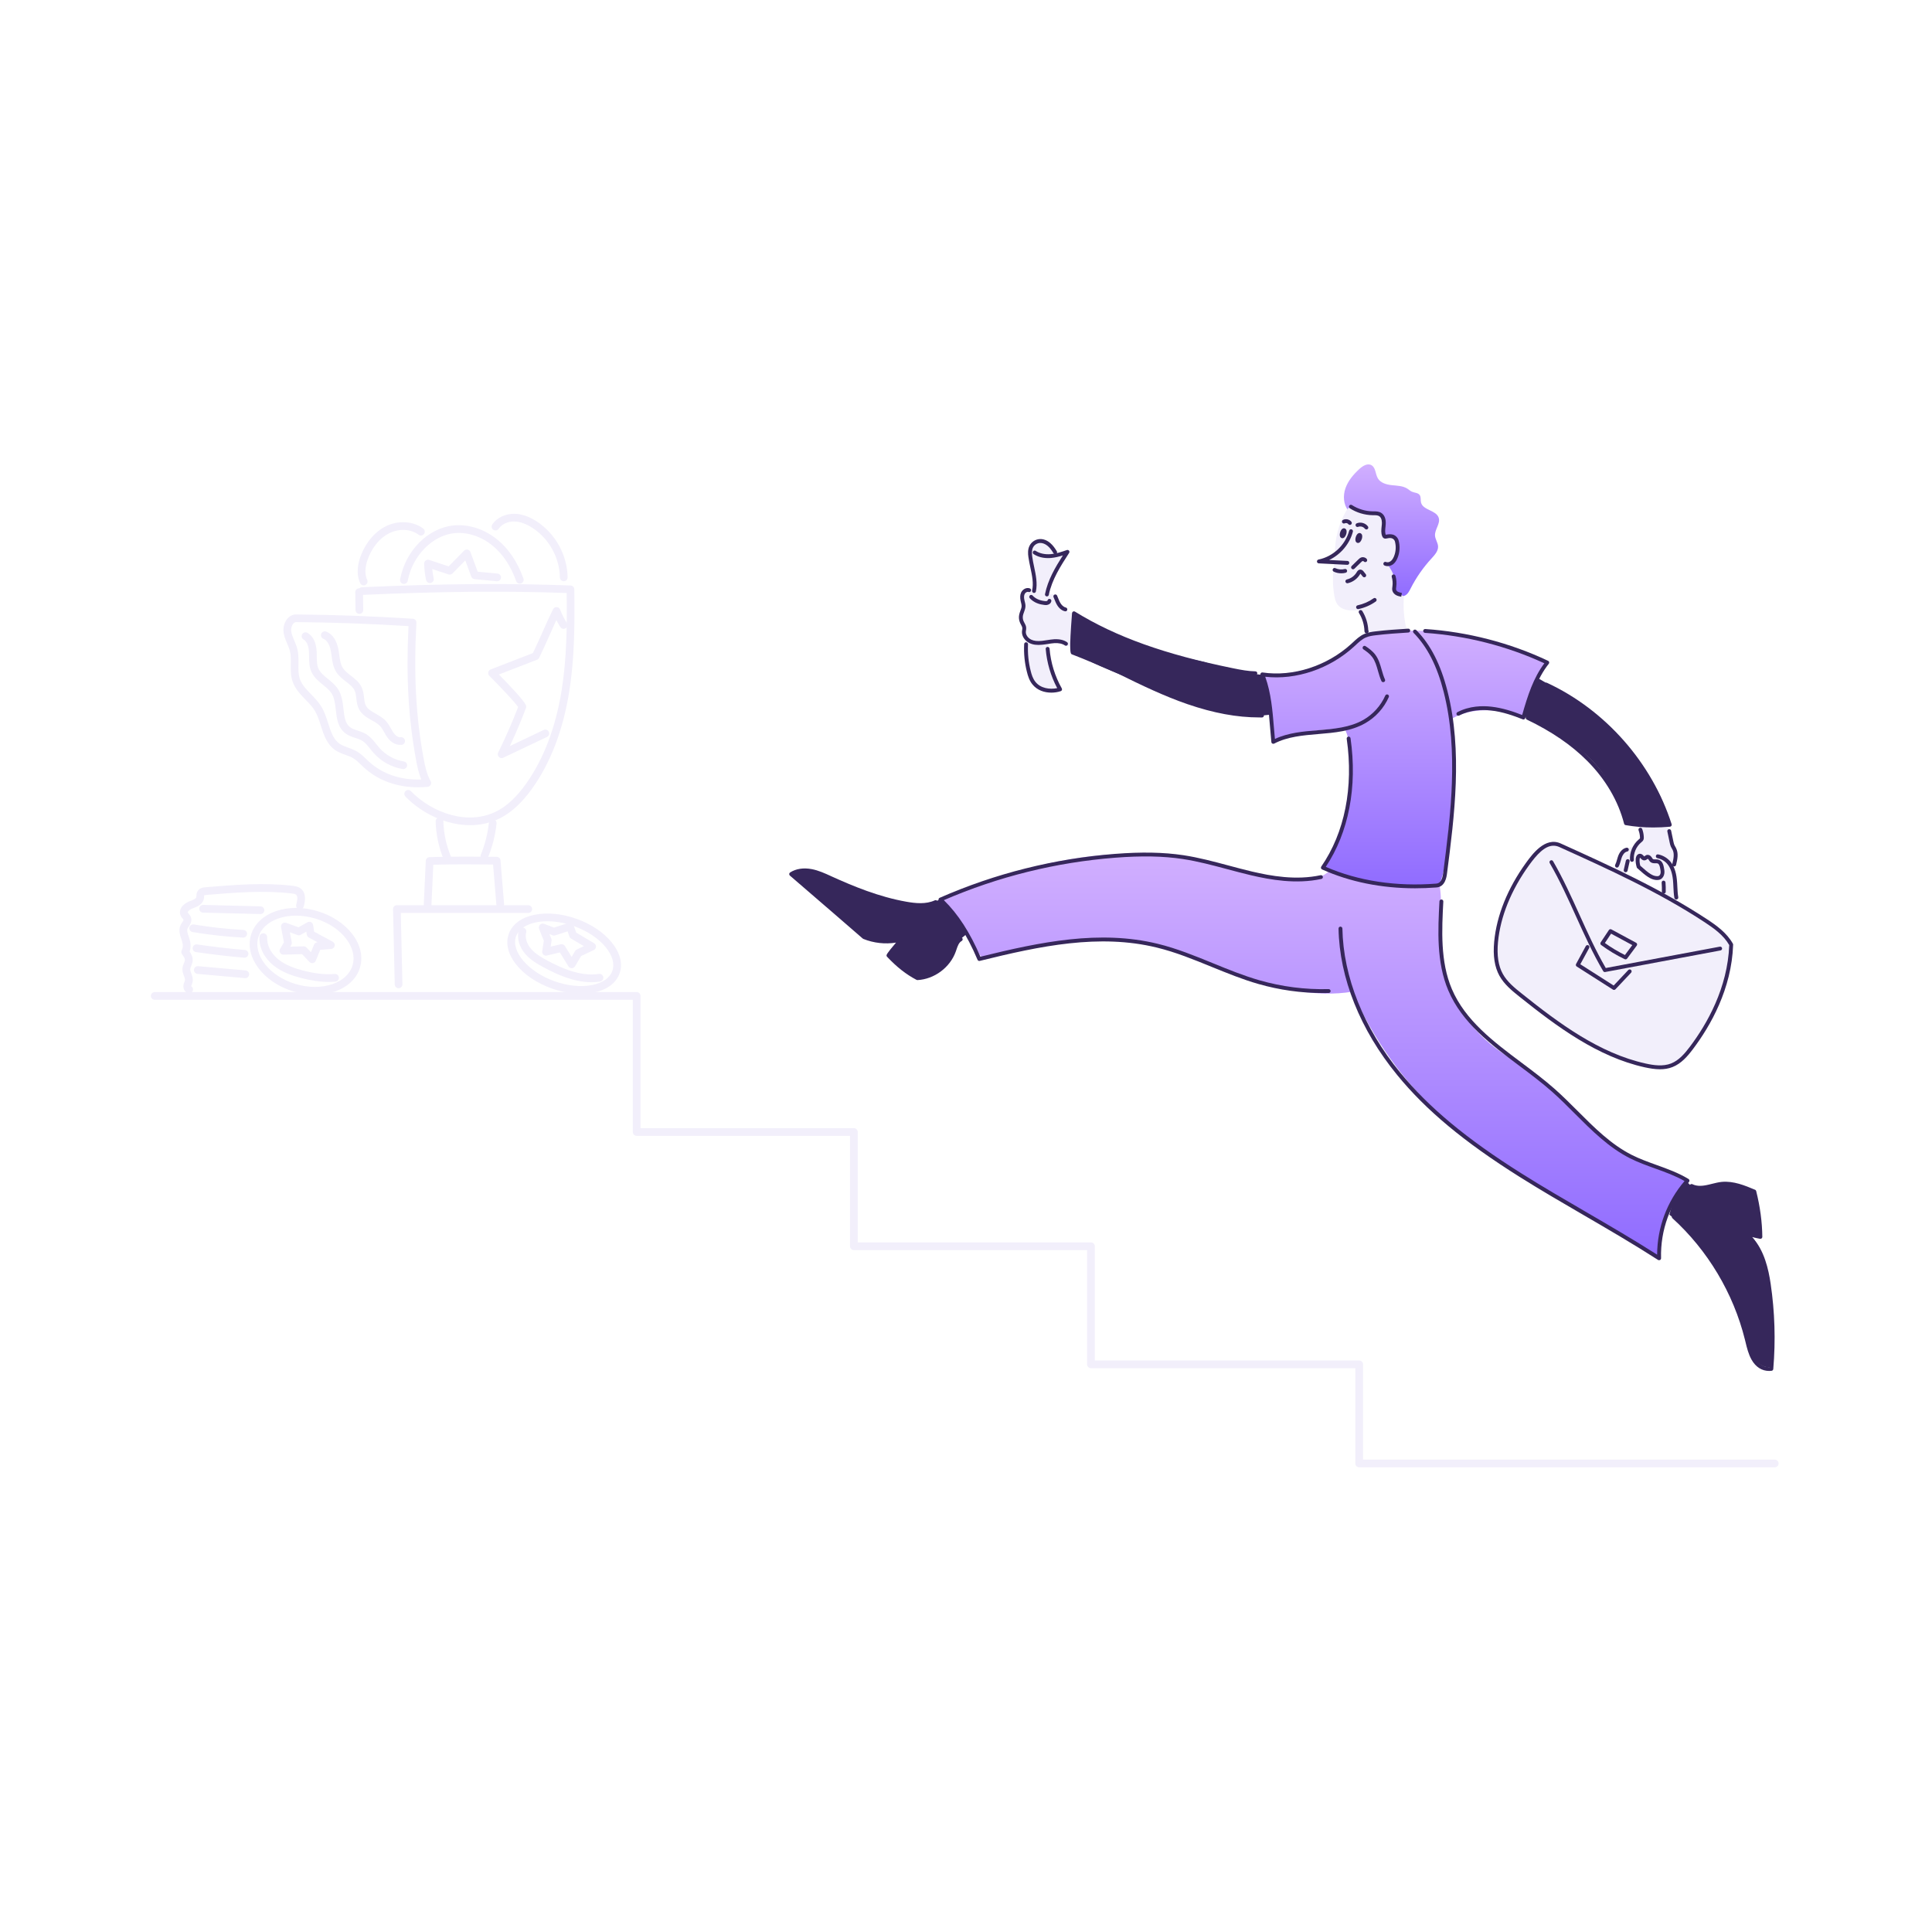 <svg width="485" height="484" viewBox="0 0 485 484" fill="none" xmlns="http://www.w3.org/2000/svg">
<path d="M338.48 128.201C337.231 126.662 337.105 124.425 337.763 122.557C338.422 120.689 339.748 119.13 341.2 117.785C342.042 117.001 343.262 116.217 344.268 116.778C345.372 117.388 345.256 119.014 345.895 120.098C346.582 121.26 348.063 121.657 349.408 121.802C350.754 121.947 352.187 121.957 353.319 122.693C353.687 122.935 354.016 123.245 354.413 123.428C355.071 123.728 355.942 123.68 356.378 124.261C356.765 124.784 356.572 125.519 356.726 126.158C357.201 128.114 360.521 128.055 361.16 129.972C361.654 131.453 360.124 132.924 360.24 134.483C360.308 135.412 360.957 136.235 361.005 137.164C361.063 138.355 360.144 139.342 359.34 140.223C357.269 142.469 355.517 144.995 354.132 147.706C353.774 148.403 353.406 149.158 352.709 149.506C351.828 149.952 350.657 149.535 350.154 148.693C349.854 148.2 349.767 147.619 349.641 147.057C348.886 143.505 346.93 140.214 346.785 136.709C346.969 133.902 345.236 131.076 342.652 129.962C341.364 129.43 339.564 129.537 338.48 128.201Z" fill="url(#paint0_linear_1001_409)"/>
<path d="M333.738 218.641C332.344 219.909 330.514 220.683 328.22 221.032C317.301 220.983 306.827 216.927 296.024 215.262C275.725 212.126 254.972 217.576 236.521 225.92C239.019 228.166 240.781 231.089 242.426 234.013C243.714 236.297 244.943 238.611 246.685 240.595C260.45 237.497 274.68 234.41 288.532 237.052C297.08 238.678 305.046 242.425 313.235 245.358C321.425 248.291 330.253 250.449 339.517 248.968C344.666 260.817 352.323 271.571 361.839 280.312C377.927 295.093 398.613 303.699 416.366 315.567C416.628 308.607 419.338 301.763 423.926 296.526C418.777 293.98 413.017 292.78 408.003 289.973C399.61 285.288 394.189 276.682 386.6 270.777C382.641 267.699 378.13 265.386 374.258 262.201C366.476 255.812 361.684 245.929 361.471 235.871C361.374 231.109 362.236 226.288 361.277 221.748C352.275 222.28 343.176 221.196 333.738 218.641Z" fill="url(#paint1_linear_1001_409)"/>
<path d="M364.178 180.599C369.58 177.298 376.52 178.053 382.57 179.912C383.577 175.101 385.426 170.474 388.02 166.311C374.923 160.581 360.48 156.699 346.377 159.022C345.002 159.245 343.618 159.535 342.369 160.174C341.159 160.794 340.143 161.723 339.078 162.565C332.989 167.444 325.052 169.961 317.414 169.322C318.45 174.607 319.147 179.96 319.573 185.449C319.65 185.855 319.718 186.262 319.795 186.659C321.199 185.545 322.951 184.984 324.684 184.539C328.866 183.454 333.192 182.912 337.645 183.048C340.046 188.72 339.775 195.196 338.507 201.227C337.287 207.006 335.187 212.601 332.457 217.789C340.414 221.487 349.339 222.765 358.109 222.523C359.164 222.494 360.238 222.436 361.371 221.981C362.658 218.874 363.007 215.476 363.336 212.136C364.372 201.672 365.417 191.082 364.178 180.599Z" fill="url(#paint2_linear_1001_409)"/>
<path d="M317.058 169.447C313.999 169.118 310.921 168.789 307.949 167.966C306.168 167.472 304.435 166.804 302.644 166.311C300.689 165.769 298.675 165.44 296.691 164.985C294.348 164.443 292.054 163.726 289.779 162.942C282.878 160.58 276.16 157.667 269.422 154.356C269.713 157.27 268.919 160.193 269.035 163.116C269.045 163.339 269.064 163.591 269.732 163.929C273.953 166.437 278.551 168.189 283.071 170.105C288.782 172.525 294.397 175.216 300.302 177.143C306.197 179.069 312.469 180.221 318.626 179.447C318.761 176.213 318.248 172.932 317.058 169.447Z" fill="#36275B"/>
<path d="M385.543 170.793C384.585 173.107 383.781 175.478 383.152 177.889C382.968 178.566 382.803 179.273 383.016 180.144C390.092 183.406 397.12 187.356 401.892 193.512C404.593 196.997 406.471 201.082 407.729 205.312C407.865 205.787 408.03 206.3 408.455 206.561C408.736 206.735 409.075 206.755 409.404 206.764C412.724 206.929 416.045 207.084 419.374 207.248C418.406 205.593 418.145 203.638 417.545 201.818C416.935 199.998 415.986 198.323 414.999 196.687C410.604 189.398 405.28 182.487 398.282 177.637C396.685 176.534 395.01 175.537 393.345 174.549C391.07 173.204 388.805 171.858 386.53 170.503C386.327 170.387 386.114 170.261 385.882 170.28C385.649 170.3 385.398 170.513 385.543 170.793Z" fill="#36275B"/>
<path d="M236.104 225.679C234.439 226.724 232.406 227.073 230.441 227.005C228.476 226.937 226.55 226.473 224.643 226.008C221.235 225.166 217.818 224.266 214.556 222.949C212.223 222.001 209.977 220.849 207.606 219.997C206.299 219.532 204.963 219.155 203.608 218.874C202.166 218.574 200.568 218.409 199.281 219.135C199.097 219.232 198.971 219.571 199.175 219.58C199.175 219.58 216.695 235.117 216.628 235.233C219.532 236.356 222.774 236.608 225.814 235.949C224.865 237.266 223.917 238.582 222.987 240.238C224.362 241.06 225.494 242.222 226.724 243.248C227.953 244.274 229.376 245.194 230.973 245.339C232.551 245.484 234.11 244.865 235.455 244.023C236.472 243.393 237.42 242.619 238.117 241.632C239.589 239.55 239.869 236.598 241.921 235.088C242.105 234.952 242.318 234.817 242.405 234.604C242.57 234.236 242.318 233.839 242.086 233.51C240.16 230.848 238.166 228.225 236.104 225.679Z" fill="#36275B"/>
<path d="M423.488 296.575C424.205 297.872 425.85 298.395 427.331 298.327C428.812 298.26 430.235 297.737 431.697 297.485C434.398 297.001 437.263 297.446 439.693 298.724C439.993 298.879 440.303 299.063 440.467 299.363C440.583 299.566 440.612 299.808 440.651 300.041C441.077 303.08 441.503 306.11 441.929 309.15C441.987 309.556 441.987 310.079 441.619 310.263C441.416 310.36 441.183 310.311 440.961 310.263C440.119 310.069 439.276 309.866 438.444 309.672C440.196 310.35 441.077 312.266 441.706 314.038C444.959 323.166 445.985 333.078 444.678 342.681C444.659 342.817 444.639 342.962 444.552 343.068C444.426 343.213 444.213 343.242 444.02 343.252C442.481 343.272 441.096 342.197 440.283 340.89C439.47 339.583 439.112 338.044 438.725 336.554C435.54 324.328 429.122 312.634 419.084 304.968C419.752 301.628 421.533 298.54 423.488 296.575Z" fill="#36275B"/>
<path d="M342.891 128.714C341.546 128.608 340.229 128.124 339.3 127.456C339.019 127.339 338.69 127.446 338.448 127.63C338.206 127.824 338.051 128.085 337.897 128.346C336.057 131.56 335.08 135.258 335.109 138.965L332.166 140.911C332.166 140.911 334.828 141.279 334.964 141.385C334.509 144.047 334.499 146.777 334.944 149.439C335.08 150.252 335.273 151.085 335.757 151.752C336.677 153.011 338.419 153.359 339.968 153.243C340.384 153.214 340.83 153.156 341.197 153.35C341.623 153.572 341.827 154.056 342.001 154.502C342.475 155.77 342.891 157.067 343.24 158.374C343.279 158.499 343.308 158.635 343.405 158.732C343.55 158.867 343.763 158.858 343.966 158.848C347.102 158.635 350.248 158.422 353.346 157.977C352.988 157.599 352.872 157.067 352.775 156.563C352.378 154.405 352.262 152.188 352.407 149.846C352 149.323 351.284 149.178 350.79 148.732C350.297 148.287 350.103 147.6 350.045 146.942C349.987 146.283 350.035 145.615 349.929 144.957C349.755 143.863 349.164 142.886 348.38 141.763C349.561 141.463 350.258 140.243 350.626 139.081C350.916 138.191 351.081 137.213 350.819 136.313C350.558 135.413 349.755 134.619 348.816 134.619C348.467 134.619 348.08 134.716 347.78 134.532C347.48 134.328 347.422 133.912 347.402 133.554C347.364 132.693 347.393 131.821 347.16 130.999C346.928 130.166 346.396 129.372 345.583 129.082C344.808 128.801 343.966 128.801 342.891 128.714Z" fill="#F2EFFB"/>
<path d="M269.586 154.171C267.573 153.504 265.879 151.916 265.066 149.951C264.959 149.699 264.853 149.409 264.611 149.283C264.262 149.089 263.797 149.302 263.439 149.128C262.878 148.857 263.052 148.025 263.313 147.463C264.543 144.792 265.772 142.12 267.011 139.439C266.237 139.622 265.279 139.748 264.756 139.148C264.553 138.925 264.456 138.625 264.33 138.354C263.71 136.999 262.307 136.031 260.816 135.954C260.535 135.934 260.245 135.954 259.984 136.08C259.529 136.302 259.296 136.806 259.141 137.29C258.299 139.971 258.899 142.865 259.364 145.643C259.5 146.418 259.538 147.386 258.87 147.802C258.58 147.986 258.231 148.005 257.922 148.141C257.196 148.46 256.867 149.312 256.808 150.106C256.75 150.89 256.905 151.693 256.799 152.477C256.712 153.165 256.431 153.813 256.373 154.51C256.295 155.372 256.566 156.214 256.779 157.046C257.902 161.49 257.418 166.33 259.267 170.531C259.538 171.15 259.867 171.76 260.361 172.215C261.581 173.357 263.468 173.328 265.133 173.222C265.23 173.212 265.337 173.202 265.414 173.144C265.569 173.009 265.491 172.757 265.404 172.573C263.943 169.514 263.149 166.126 263.1 162.729C263.1 162.429 263.101 162.119 263.246 161.857C263.604 161.228 264.504 161.257 265.211 161.402C266.45 161.654 267.66 161.993 268.85 162.419L269.586 154.171Z" fill="#F2EFFB"/>
<path d="M411.515 207.277C411.96 208.796 412.328 210.665 411.186 211.768C410.402 212.523 409.192 212.601 408.272 213.172C406.762 214.12 406.404 216.134 405.475 217.663C405.397 217.799 405.291 217.944 405.146 217.983C405 218.021 404.855 217.963 404.72 217.905C401.128 216.318 397.547 214.74 393.955 213.152C392.455 212.494 390.839 211.817 389.222 212.107C387.751 212.378 386.541 213.414 385.485 214.479C379.677 220.345 376.115 228.379 375.66 236.626C375.534 238.959 375.66 241.37 376.561 243.519C377.219 245.087 378.274 246.471 379.416 247.729C381.836 250.391 384.721 252.637 387.828 254.225C393.53 259.636 400.857 262.937 408.408 266.102C411.321 267.264 414.419 267.941 417.555 268.096C418.485 268.144 419.453 268.135 420.275 267.709C421.06 267.312 421.611 266.605 422.153 265.908C424.109 263.392 426.064 260.865 428 258.184C431.001 251.824 434.06 245.213 434.176 238.185C434.186 237.623 434.176 237.043 433.944 236.53C433.711 236.007 433.285 235.6 432.859 235.223C429.249 231.961 425.203 229.192 420.837 227.13C419.511 225.688 417.594 224.962 415.803 224.139C413.015 222.861 410.392 221.255 408.05 219.26C408.175 218.225 408.475 217.208 408.921 216.26C409.018 216.047 409.182 215.814 409.414 215.824C409.55 215.834 409.666 215.931 409.763 216.018C411.215 217.363 412.386 219.144 414.225 219.861C415.135 220.219 416.21 220.316 416.897 221.013C417.652 221.777 417.662 222.968 417.768 224.033C417.788 224.207 417.807 224.391 417.894 224.536C417.991 224.701 418.146 224.807 418.31 224.904C418.93 225.301 419.578 225.64 420.256 225.911C420.421 225.978 420.614 226.036 420.769 225.94C420.914 225.843 420.934 225.64 420.943 225.465C420.982 223.887 420.827 222.3 420.498 220.761C420.208 219.415 419.782 217.954 420.314 216.627C420.527 215.94 420.711 215.224 420.663 214.508C420.614 213.782 420.343 213.104 420.091 212.417C419.501 210.771 419.065 209.077 418.639 207.383L411.515 207.277Z" fill="#F2EFFB"/>
<path d="M338.23 141.801C338.22 141.801 338.21 141.801 338.201 141.801L331.057 141.433C330.815 141.423 330.612 141.23 330.602 140.988C330.592 140.746 330.747 140.523 330.989 140.475C334.648 139.739 337.736 136.835 338.685 133.234C338.753 132.973 339.014 132.827 339.275 132.886C339.537 132.953 339.692 133.215 339.624 133.476C338.811 136.574 336.546 139.216 333.661 140.591L338.259 140.823C338.53 140.833 338.733 141.065 338.714 141.336C338.704 141.607 338.482 141.801 338.23 141.801Z" fill="#36275B"/>
<path d="M338.868 131.781C338.723 131.781 338.577 131.714 338.481 131.588C338.287 131.326 337.88 131.239 337.58 131.384C337.338 131.501 337.048 131.404 336.932 131.162C336.816 130.92 336.912 130.629 337.154 130.513C337.871 130.165 338.771 130.378 339.255 131.007C339.42 131.22 339.371 131.52 339.158 131.685C339.071 131.752 338.974 131.781 338.868 131.781Z" fill="#36275B"/>
<path d="M343.011 132.924C342.865 132.924 342.72 132.856 342.623 132.731C342.255 132.237 341.529 132.034 340.958 132.266C340.716 132.363 340.426 132.247 340.329 132.005C340.223 131.753 340.349 131.472 340.591 131.375C341.568 130.979 342.778 131.308 343.398 132.159C343.553 132.372 343.514 132.682 343.291 132.837C343.214 132.895 343.107 132.924 343.011 132.924Z" fill="#36275B"/>
<path d="M336.708 143.93C336.059 143.93 335.401 143.794 334.811 143.514C334.569 143.397 334.462 143.117 334.578 142.875C334.695 142.633 334.975 142.526 335.217 142.642C335.943 142.981 336.795 143.059 337.57 142.855C337.821 142.788 338.092 142.942 338.16 143.204C338.228 143.465 338.073 143.727 337.812 143.794C337.453 143.891 337.085 143.93 336.708 143.93Z" fill="#36275B"/>
<path d="M339.661 142.923C339.535 142.923 339.409 142.875 339.313 142.778C339.129 142.584 339.129 142.275 339.322 142.091C339.603 141.82 339.884 141.549 340.155 141.278C340.435 141.007 340.716 140.726 340.997 140.455C341.2 140.261 341.413 140.058 341.713 139.952C342.207 139.777 342.768 139.932 343.097 140.329C343.272 140.532 343.243 140.842 343.039 141.007C342.836 141.181 342.526 141.152 342.362 140.949C342.284 140.861 342.149 140.823 342.042 140.861C341.945 140.9 341.82 141.007 341.703 141.123C341.394 141.413 341.123 141.694 340.842 141.965C340.561 142.236 340.281 142.517 340 142.788C339.903 142.885 339.787 142.923 339.661 142.923Z" fill="#36275B"/>
<path d="M340.909 136.312C340.851 136.312 340.793 136.302 340.735 136.283C340.6 136.244 340.29 136.089 340.251 135.576C340.232 135.353 340.27 135.092 340.348 134.831C340.57 134.105 341.016 133.698 341.48 133.843C341.635 133.892 341.771 134.008 341.858 134.163C342.061 134.54 341.935 135.082 341.868 135.295C341.664 135.924 341.296 136.312 340.909 136.312Z" fill="#36275B"/>
<path d="M336.989 135.121C336.931 135.121 336.873 135.111 336.815 135.092C336.68 135.053 336.37 134.898 336.331 134.385C336.312 134.163 336.35 133.901 336.428 133.64C336.651 132.914 337.096 132.507 337.56 132.653C337.715 132.701 337.851 132.817 337.938 132.972C338.141 133.349 338.015 133.892 337.948 134.105C337.754 134.734 337.386 135.121 336.989 135.121Z" fill="#36275B"/>
<path d="M338.23 146.428C338.007 146.428 337.814 146.273 337.756 146.05C337.698 145.789 337.862 145.527 338.124 145.469C339.13 145.237 340.021 144.589 340.553 143.698C340.689 143.466 340.989 142.972 341.531 143.001C341.957 143.02 342.218 143.349 342.334 143.495L342.857 144.153C343.022 144.366 342.983 144.666 342.78 144.831C342.576 144.995 342.267 144.956 342.102 144.753L341.579 144.095C341.55 144.056 341.531 144.037 341.512 144.017C341.463 144.075 341.415 144.163 341.395 144.201C340.718 145.324 339.614 146.128 338.346 146.418C338.298 146.428 338.269 146.428 338.23 146.428Z" fill="#36275B"/>
<path d="M340.919 152.923C340.696 152.923 340.493 152.769 340.445 152.536C340.387 152.275 340.561 152.013 340.813 151.965C342.255 151.655 343.639 151.055 344.81 150.213C345.023 150.058 345.333 150.107 345.488 150.329C345.643 150.552 345.595 150.852 345.372 151.007C344.094 151.917 342.584 152.585 341.006 152.914C340.987 152.923 340.948 152.923 340.919 152.923Z" fill="#36275B"/>
<path d="M348.314 142.13C348.053 142.13 347.791 142.081 347.559 141.975C347.317 141.868 347.201 141.578 347.317 141.336C347.423 141.094 347.714 140.978 347.956 141.094C348.275 141.239 348.73 141.162 349.088 140.9C349.418 140.658 349.679 140.291 349.921 139.729C350.434 138.51 350.511 137.135 350.153 135.857C350.018 135.499 349.718 135.218 349.35 135.121C348.943 135.015 348.479 135.092 348.111 135.18C347.985 135.209 347.733 135.276 347.462 135.16C347.143 135.034 347.017 134.725 346.959 134.579C346.668 133.786 346.756 132.982 346.833 132.208C346.852 132.014 346.872 131.821 346.891 131.627C346.93 131.162 346.93 130.02 346.233 129.585C345.855 129.352 345.342 129.343 344.8 129.343H344.578C342.564 129.313 340.531 128.694 338.857 127.61C338.634 127.465 338.566 127.165 338.711 126.942C338.857 126.719 339.157 126.652 339.379 126.797C340.909 127.784 342.758 128.345 344.597 128.375H344.82C345.449 128.375 346.155 128.384 346.756 128.771C347.569 129.284 347.966 130.32 347.859 131.704C347.84 131.908 347.82 132.111 347.801 132.314C347.724 133.011 347.656 133.669 347.869 134.25C347.878 134.25 347.878 134.25 347.888 134.25C348.372 134.144 349.001 134.047 349.601 134.202C350.279 134.376 350.811 134.879 351.073 135.576C351.508 137.106 351.412 138.703 350.811 140.126C350.502 140.862 350.134 141.355 349.66 141.704C349.263 141.975 348.779 142.13 348.314 142.13Z" fill="#36275B"/>
<path d="M351.761 149.816C351.354 149.729 350.928 149.642 350.531 149.448C350.018 149.187 349.66 148.761 349.534 148.287C349.447 147.929 349.496 147.6 349.534 147.309L349.554 147.164C349.66 146.39 349.602 145.605 349.379 144.831C349.302 144.57 349.457 144.308 349.718 144.231C349.97 144.153 350.241 144.308 350.318 144.57C350.57 145.48 350.638 146.39 350.512 147.29L350.493 147.445C350.464 147.667 350.434 147.88 350.473 148.045C350.522 148.248 350.715 148.451 350.967 148.587C351.248 148.722 351.577 148.79 351.925 148.868L351.761 149.816Z" fill="#36275B"/>
<path d="M343.059 159.022C343.02 159.022 342.982 159.022 342.943 159.012C342.691 158.954 342.527 158.722 342.527 158.441C342.478 156.863 341.994 155.247 341.152 153.892C341.007 153.669 341.084 153.369 341.307 153.224C341.53 153.088 341.83 153.156 341.975 153.379C342.875 154.831 343.398 156.496 343.485 158.209C343.582 158.364 343.601 158.586 343.514 158.741C343.437 158.916 343.253 159.022 343.059 159.022ZM343.504 158.412V158.422C343.504 158.412 343.504 158.412 343.504 158.412Z" fill="#36275B"/>
<path d="M319.643 186.735C319.565 186.735 319.488 186.716 319.411 186.677C319.265 186.599 319.169 186.454 319.159 186.299C319.043 185.128 318.946 183.966 318.849 182.795C318.462 178.091 318.104 173.638 316.439 169.485C316.371 169.321 316.4 169.137 316.507 169.001C316.613 168.866 316.787 168.798 316.962 168.827C324.618 169.959 333.146 167.201 339.235 161.635L339.613 161.286C340.474 160.483 341.355 159.65 342.488 159.157C343.407 158.76 344.375 158.614 345.295 158.508C348.025 158.179 350.803 157.995 353.494 157.83C353.804 157.811 353.988 158.014 354.007 158.285C354.026 158.556 353.823 158.779 353.552 158.798C350.88 158.973 348.112 159.147 345.411 159.476C344.559 159.573 343.669 159.699 342.875 160.047C341.897 160.473 341.113 161.218 340.271 161.993L339.884 162.351C333.795 167.927 325.354 170.773 317.62 169.901C319.091 173.986 319.449 178.429 319.807 182.727C319.885 183.657 319.962 184.586 320.049 185.515C323.399 183.947 327.184 183.628 330.852 183.327C334.802 182.998 338.887 182.66 342.275 180.714C344.685 179.33 346.631 177.171 347.754 174.625C347.86 174.383 348.141 174.267 348.392 174.373C348.634 174.48 348.751 174.77 348.634 175.012C347.434 177.742 345.343 180.065 342.749 181.546C339.177 183.599 334.986 183.947 330.93 184.286C327.126 184.605 323.186 184.934 319.856 186.686C319.798 186.715 319.72 186.735 319.643 186.735Z" fill="#36275B"/>
<path d="M347.22 171.257C347.036 171.257 346.862 171.15 346.785 170.976C346.407 170.144 346.155 169.263 345.913 168.411C345.555 167.143 345.216 165.942 344.481 164.955C343.871 164.132 343.019 163.522 342.274 163.029C342.051 162.884 341.993 162.583 342.138 162.361C342.283 162.138 342.584 162.07 342.806 162.225C343.629 162.767 344.558 163.435 345.265 164.384C346.107 165.516 346.485 166.862 346.852 168.159C347.085 168.972 347.327 169.824 347.675 170.579C347.791 170.821 347.685 171.112 347.433 171.218C347.356 171.247 347.288 171.257 347.22 171.257Z" fill="#36275B"/>
<path d="M355.217 223.006C346.814 223.006 338.828 221.399 331.888 218.272C331.752 218.214 331.655 218.098 331.617 217.963C331.578 217.827 331.607 217.672 331.684 217.556C337.56 209.067 339.825 197.664 338.073 185.476C338.035 185.215 338.218 184.963 338.48 184.925C338.741 184.886 338.993 185.07 339.032 185.331C340.784 197.538 338.577 208.98 332.817 217.624C340.958 221.167 350.502 222.619 360.492 221.835C361.509 221.786 362.06 220.963 362.293 219.153C364.132 204.846 366.223 188.632 362.409 173.686C360.763 167.201 358.285 162.361 354.858 158.886C354.674 158.692 354.674 158.392 354.858 158.198C355.052 158.014 355.352 158.014 355.546 158.198C359.098 161.799 361.654 166.784 363.348 173.444C367.21 188.564 365.109 204.885 363.251 219.279C363.144 220.121 362.815 222.686 360.55 222.803C358.75 222.938 356.978 223.006 355.217 223.006Z" fill="#36275B"/>
<path d="M382.438 180.628C382.38 180.628 382.312 180.618 382.254 180.589C380.095 179.728 377.24 178.692 374.258 178.363C372.177 178.13 369.118 178.169 366.321 179.631C366.088 179.757 365.788 179.66 365.672 179.428C365.546 179.195 365.643 178.895 365.875 178.779C368.896 177.201 372.167 177.162 374.374 177.414C377.24 177.734 379.979 178.663 382.118 179.505C383.512 174.578 384.945 170.183 387.684 166.524C378.382 162.216 368.044 159.574 357.725 158.887C357.454 158.867 357.26 158.635 357.27 158.374C357.289 158.112 357.493 157.909 357.783 157.919C368.421 158.625 379.089 161.384 388.633 165.905C388.769 165.972 388.865 166.088 388.894 166.234C388.923 166.379 388.894 166.524 388.798 166.64C385.826 170.386 384.364 175.033 382.893 180.279C382.854 180.415 382.767 180.521 382.641 180.579C382.583 180.618 382.515 180.628 382.438 180.628Z" fill="#36275B"/>
<path d="M316.11 180.114C310.515 180.114 304.63 179.02 298.134 176.794C292.2 174.751 286.538 172.022 280.778 169.176L279.907 168.798C276.161 167.172 272.627 165.633 269.094 164.278C269.056 164.268 269.027 164.248 268.998 164.229C268.736 164.055 268.339 163.784 269.123 153.93C269.133 153.765 269.24 153.61 269.385 153.533C269.53 153.455 269.714 153.465 269.859 153.552C280.149 159.902 292.413 164.287 309.615 167.782C311.57 168.179 313.332 168.508 315.152 168.546C315.423 168.556 315.636 168.769 315.626 169.04C315.616 169.311 315.384 169.524 315.132 169.514C313.225 169.476 311.425 169.137 309.421 168.73C292.481 165.294 280.284 160.977 270.024 154.791C269.733 158.595 269.53 162.554 269.646 163.464C273.121 164.8 276.606 166.32 280.284 167.917L281.175 168.304C286.925 171.15 292.559 173.861 298.434 175.894C305.094 178.188 311.115 179.262 316.797 179.156C317.059 179.136 317.281 179.369 317.291 179.63C317.291 179.901 317.078 180.114 316.817 180.124C316.594 180.114 316.352 180.114 316.11 180.114Z" fill="#36275B"/>
<path d="M267.457 153.475C267.418 153.475 267.389 153.475 267.35 153.466C266.595 153.301 265.898 152.759 265.395 151.936C265.104 151.462 264.901 150.949 264.698 150.455C264.63 150.271 264.553 150.087 264.475 149.913C264.369 149.671 264.485 149.381 264.727 149.274C264.969 149.168 265.259 149.284 265.366 149.526C265.443 149.71 265.521 149.903 265.598 150.097C265.792 150.571 265.966 151.026 266.218 151.423C266.431 151.772 266.885 152.362 267.553 152.517C267.815 152.575 267.979 152.836 267.921 153.098C267.883 153.32 267.679 153.475 267.457 153.475Z" fill="#36275B"/>
<path d="M262.552 151.907C262.417 151.907 262.291 151.897 262.175 151.878C261.091 151.762 259.561 151.365 258.496 150.165C258.322 149.961 258.342 149.661 258.535 149.477C258.738 149.303 259.038 149.313 259.222 149.516C259.89 150.271 260.974 150.765 262.281 150.9C262.465 150.92 262.659 150.939 262.814 150.881C262.891 150.852 262.959 150.794 262.969 150.755C263.007 150.494 263.259 150.31 263.52 150.358C263.782 150.397 263.966 150.649 263.927 150.91C263.859 151.316 263.549 151.665 263.123 151.8C262.93 151.878 262.736 151.907 262.552 151.907Z" fill="#36275B"/>
<path d="M267.594 162.119C267.497 162.119 267.4 162.09 267.323 162.032C266.674 161.587 265.784 161.393 264.68 161.461C264.129 161.5 263.577 161.587 263.006 161.674C262.56 161.742 262.115 161.819 261.67 161.858C260.315 162.003 259.279 161.868 258.408 161.432C257.236 160.851 256.481 159.69 256.549 158.548C256.559 158.412 256.578 158.276 256.598 158.141C256.627 157.967 256.646 157.802 256.636 157.657C256.617 157.396 256.472 157.125 256.317 156.844C256.23 156.689 256.152 156.534 256.084 156.379C255.794 155.74 255.707 155.014 255.852 154.317C255.92 153.959 256.046 153.64 256.162 153.32C256.317 152.904 256.462 152.517 256.462 152.139C256.462 151.859 256.385 151.559 256.307 151.239L256.239 150.958C256.036 150.068 256.065 149.342 256.336 148.751C256.685 147.996 257.624 147.387 258.524 147.716C258.776 147.812 258.901 148.083 258.805 148.335C258.708 148.587 258.437 148.713 258.185 148.616C257.827 148.48 257.382 148.79 257.217 149.148C257.033 149.535 257.023 150.058 257.178 150.736L257.246 151.007C257.333 151.365 257.43 151.742 257.43 152.139C257.42 152.691 257.246 153.185 257.072 153.649C256.965 153.94 256.859 154.221 256.801 154.501C256.704 154.995 256.762 155.527 256.965 155.973C257.023 156.108 257.101 156.234 257.169 156.37C257.362 156.718 257.575 157.105 257.604 157.57C257.624 157.822 257.595 158.073 257.556 158.286C257.537 158.393 257.527 158.499 257.517 158.606C257.478 159.351 258.021 160.154 258.834 160.561C259.54 160.909 260.402 161.016 261.573 160.89C262.009 160.842 262.435 160.774 262.86 160.706C263.432 160.619 264.022 160.522 264.632 160.484C265.948 160.416 267.052 160.658 267.875 161.229C268.097 161.384 268.155 161.684 268.001 161.897C267.904 162.052 267.749 162.119 267.594 162.119Z" fill="#36275B"/>
<path d="M259.578 148.857C259.539 148.857 259.51 148.857 259.481 148.847C259.22 148.789 259.055 148.537 259.104 148.276C259.5 146.408 259.094 144.52 258.668 142.516C258.484 141.636 258.29 140.735 258.165 139.835C258.048 139.032 257.981 137.977 258.426 137.067C258.9 136.06 259.926 135.382 261.04 135.334C261.911 135.286 262.85 135.644 263.653 136.331C264.369 136.941 264.882 137.715 265.299 138.402C265.434 138.635 265.366 138.925 265.144 139.07C264.921 139.206 264.621 139.138 264.476 138.916C264.098 138.296 263.634 137.589 263.024 137.076C262.404 136.554 261.717 136.283 261.078 136.312C260.333 136.341 259.617 136.815 259.297 137.502C258.968 138.18 259.026 139.012 259.123 139.729C259.239 140.59 259.423 141.481 259.607 142.342C260.033 144.356 260.478 146.427 260.043 148.499C260.004 148.702 259.8 148.857 259.578 148.857Z" fill="#36275B"/>
<path d="M262.813 149.728C262.784 149.728 262.745 149.728 262.716 149.719C262.454 149.67 262.28 149.409 262.338 149.147C263.055 145.576 264.903 142.439 266.82 139.438C265.852 139.739 264.894 139.981 263.887 140.077C262.696 140.184 260.973 140.097 259.473 139.109C259.25 138.964 259.192 138.664 259.337 138.441C259.483 138.219 259.783 138.151 260.005 138.306C260.993 138.954 262.348 139.245 263.8 139.119C265.145 139.003 266.472 138.567 267.817 138.093C268.011 138.025 268.233 138.083 268.359 138.248C268.485 138.412 268.495 138.635 268.388 138.809C266.259 142.1 264.061 145.498 263.287 149.351C263.238 149.573 263.035 149.728 262.813 149.728Z" fill="#36275B"/>
<path d="M263.924 173.889C262.162 173.889 260.352 173.299 259.161 171.799C258.397 170.85 258.038 169.679 257.787 168.662C257.216 166.416 256.983 164.074 257.099 161.712C257.109 161.441 257.341 161.228 257.603 161.247C257.874 161.257 258.077 161.489 258.067 161.751C257.961 164.025 258.184 166.271 258.735 168.42C258.958 169.34 259.277 170.376 259.936 171.189C261.233 172.825 263.556 173.144 265.395 172.757C263.779 169.727 262.791 166.349 262.511 162.932C262.491 162.661 262.685 162.428 262.956 162.409C263.237 162.399 263.459 162.583 263.479 162.854C263.759 166.329 264.824 169.785 266.547 172.825C266.615 172.95 266.625 173.105 266.576 173.241C266.528 173.376 266.412 173.483 266.266 173.522C265.531 173.764 264.737 173.889 263.924 173.889Z" fill="#36275B"/>
<path d="M409.678 216.366C409.426 216.366 409.213 216.172 409.194 215.921C409.049 213.994 409.881 212.02 411.372 210.761C411.517 210.645 411.633 210.558 411.672 210.471C411.701 210.393 411.701 210.258 411.691 210.18C411.662 209.58 411.546 208.999 411.343 208.457C411.246 208.206 411.382 207.925 411.624 207.838C411.875 207.741 412.156 207.877 412.243 208.119C412.485 208.757 412.621 209.435 412.65 210.132C412.659 210.355 412.659 210.606 412.553 210.848C412.417 211.158 412.166 211.352 411.972 211.507C410.733 212.552 410.027 214.217 410.152 215.843C410.172 216.114 409.968 216.347 409.707 216.366C409.707 216.366 409.688 216.366 409.678 216.366Z" fill="#36275B"/>
<path d="M416.007 220.935C415.872 220.935 415.726 220.926 415.571 220.906C414.381 220.751 413.316 220.054 411.012 217.954C410.944 217.896 410.896 217.818 410.877 217.741C410.673 217.083 410.596 216.395 410.625 215.698C410.664 214.876 411.099 214.324 411.729 214.343C412.135 214.363 412.396 214.634 412.58 214.827C412.648 214.895 412.745 214.992 412.784 215.011C412.774 215.002 412.851 214.943 412.9 214.905C413.045 214.798 413.248 214.653 413.519 214.614C413.907 214.576 414.323 214.779 414.603 215.185C414.642 215.244 414.691 215.311 414.729 215.379C414.807 215.505 414.884 215.621 414.952 215.669C415.078 215.757 415.3 215.757 415.552 215.757C415.833 215.747 416.162 215.747 416.481 215.873C417.391 216.212 417.604 217.315 417.691 217.78C417.779 218.235 417.885 218.748 417.808 219.28C417.72 219.948 417.362 220.5 416.849 220.751C416.617 220.877 416.336 220.935 416.007 220.935ZM411.767 217.334C414.052 219.416 414.865 219.832 415.707 219.948C416.026 219.996 416.259 219.977 416.433 219.89C416.704 219.754 416.83 219.425 416.869 219.154C416.917 218.786 416.84 218.37 416.752 217.964C416.665 217.48 416.51 216.908 416.143 216.773C415.997 216.715 415.794 216.715 415.571 216.725C415.223 216.725 414.787 216.734 414.41 216.473C414.178 216.318 414.032 216.086 413.916 215.911C413.887 215.863 413.848 215.815 413.819 215.766C413.742 215.66 413.655 215.602 413.635 215.602C413.626 215.611 413.539 215.669 413.49 215.708C413.326 215.824 413.113 215.989 412.803 215.999C412.387 216.028 412.077 215.718 411.893 215.515C411.825 215.447 411.729 215.34 411.68 215.321C411.69 215.34 411.603 215.524 411.593 215.757C411.564 216.289 411.622 216.821 411.767 217.334Z" fill="#36275B"/>
<path d="M420.277 217.517C420.239 217.517 420.2 217.517 420.161 217.508C419.9 217.44 419.745 217.178 419.803 216.917C420.122 215.61 420.374 214.362 419.89 213.364C419.832 213.248 419.764 213.132 419.696 213.016C419.6 212.851 419.513 212.697 419.435 212.522C419.29 212.184 419.212 211.845 419.145 211.516L418.564 208.747C418.506 208.486 418.68 208.224 418.941 208.176C419.203 208.118 419.464 208.292 419.513 208.554L420.093 211.322C420.161 211.612 420.219 211.893 420.326 212.135C420.384 212.271 420.461 212.396 420.539 212.532C420.616 212.668 420.694 212.803 420.761 212.939C421.391 214.226 421.119 215.659 420.752 217.149C420.694 217.372 420.5 217.517 420.277 217.517Z" fill="#36275B"/>
<path d="M405.91 217.808C405.833 217.808 405.756 217.788 405.688 217.75C405.446 217.624 405.359 217.333 405.475 217.101C405.678 216.704 405.804 216.269 405.939 215.804C406.036 215.465 406.133 215.126 406.259 214.797C406.685 213.703 407.459 212.968 408.321 212.822C408.582 212.774 408.834 212.958 408.882 213.219C408.921 213.481 408.747 213.732 408.485 213.781C407.701 213.907 407.275 214.865 407.159 215.155C407.043 215.455 406.956 215.765 406.869 216.075C406.733 216.569 406.588 217.072 406.336 217.546C406.259 217.711 406.085 217.808 405.91 217.808Z" fill="#36275B"/>
<path d="M408.099 218.97C408.061 218.97 408.032 218.97 407.993 218.961C407.731 218.903 407.567 218.641 407.625 218.38L408.148 216.076C408.206 215.815 408.467 215.65 408.728 215.708C408.99 215.766 409.154 216.028 409.096 216.289L408.574 218.593C408.516 218.825 408.322 218.97 408.099 218.97Z" fill="#36275B"/>
<path d="M420.8 225.813C420.568 225.813 420.364 225.649 420.326 225.407C420.171 224.487 420.122 223.558 420.084 222.658C420.055 222.058 420.026 221.457 419.967 220.867C419.784 219.125 419.329 217.837 418.574 216.927C417.935 216.162 417.044 215.64 416.066 215.446C415.805 215.398 415.631 215.136 415.689 214.875C415.737 214.614 415.989 214.439 416.26 214.498C417.451 214.73 418.545 215.378 419.329 216.308C420.209 217.372 420.742 218.824 420.945 220.77C421.013 221.38 421.042 222 421.071 222.619C421.11 223.49 421.158 224.39 421.303 225.252C421.352 225.513 421.168 225.765 420.906 225.813C420.848 225.813 420.829 225.813 420.8 225.813Z" fill="#36275B"/>
<path d="M417.672 224.361H417.663C417.392 224.352 417.188 224.129 417.188 223.868C417.208 223.113 417.188 222.357 417.13 221.612C417.111 221.341 417.314 221.109 417.575 221.089C417.837 221.07 418.069 221.273 418.098 221.535C418.156 222.309 418.176 223.103 418.156 223.887C418.147 224.158 417.934 224.361 417.672 224.361Z" fill="#36275B"/>
<path d="M416.724 268.444C415.417 268.444 414.111 268.212 412.92 267.96C401.081 265.347 390.859 257.757 381.421 250.207C379.64 248.784 377.627 247.167 376.407 244.96C375.197 242.763 374.761 239.975 375.091 236.432C375.7 229.869 378.459 223.026 383.067 216.637C384.635 214.478 387.897 209.987 391.798 211.758C404.15 217.353 416.918 223.142 428.524 230.779C430.867 232.318 433.49 234.187 435.019 236.926C435.058 237.003 435.087 237.091 435.077 237.178C434.7 248.281 429.386 257.554 424.991 263.381C423.607 265.221 422.029 267.031 419.861 267.883C418.854 268.289 417.779 268.444 416.724 268.444ZM389.978 212.319C387.752 212.319 385.729 214.623 383.851 217.208C379.34 223.461 376.649 230.14 376.049 236.519C375.739 239.859 376.136 242.463 377.249 244.486C378.372 246.529 380.308 248.077 382.021 249.442C391.382 256.925 401.488 264.437 413.123 267.002C415.137 267.447 417.47 267.786 419.512 266.982C421.448 266.218 422.919 264.514 424.217 262.791C428.505 257.099 433.693 248.058 434.1 237.265C432.667 234.777 430.296 233.093 427.982 231.563C416.443 223.965 403.705 218.195 391.392 212.62C390.917 212.416 390.453 212.319 389.978 212.319Z" fill="#36275B"/>
<path d="M402.872 244.041C402.708 244.041 402.543 243.953 402.456 243.799C399.852 239.375 397.703 234.622 395.622 230.024C393.608 225.571 391.527 220.963 389.039 216.685C388.904 216.453 388.981 216.162 389.214 216.027C389.446 215.891 389.736 215.969 389.872 216.201C392.379 220.528 394.47 225.155 396.493 229.627C398.516 234.099 400.607 238.717 403.104 243.024L431.738 237.661C431.999 237.613 432.251 237.787 432.299 238.049C432.348 238.31 432.173 238.562 431.912 238.61L402.94 244.031C402.93 244.041 402.901 244.041 402.872 244.041Z" fill="#36275B"/>
<path d="M408.07 240.856C408.003 240.856 407.925 240.836 407.867 240.807C405.786 239.82 403.792 238.619 401.943 237.245C401.74 237.09 401.682 236.8 401.827 236.587L403.889 233.489C404.024 233.276 404.305 233.218 404.518 233.334L410.723 236.683C410.848 236.751 410.936 236.867 410.965 237.003C410.994 237.138 410.965 237.284 410.878 237.4L408.458 240.662C408.361 240.788 408.216 240.856 408.07 240.856ZM402.882 236.742C404.469 237.884 406.163 238.9 407.915 239.762L409.764 237.274L404.44 234.399L402.882 236.742Z" fill="#36275B"/>
<path d="M405.166 248.524C405.079 248.524 404.982 248.494 404.905 248.446L395.815 242.648C395.602 242.512 395.525 242.232 395.65 242.009L398.09 237.517C398.216 237.285 398.516 237.198 398.748 237.324C398.98 237.45 399.067 237.75 398.942 237.982L396.715 242.077L405.088 247.42L408.757 243.529C408.941 243.335 409.251 243.325 409.444 243.509C409.638 243.693 409.648 244.003 409.464 244.197L405.524 248.378C405.427 248.475 405.292 248.524 405.166 248.524Z" fill="#36275B"/>
<path d="M332.101 249.307C326.613 249.307 321.172 248.543 315.907 247.032C311.88 245.881 307.94 244.264 304.126 242.715C299.683 240.905 295.095 239.027 290.38 237.885C275.977 234.371 261.147 237.469 245.959 241.234C245.727 241.292 245.494 241.176 245.397 240.953C242.687 234.536 239.531 229.705 235.756 226.191C235.64 226.085 235.582 225.92 235.611 225.756C235.64 225.591 235.746 225.456 235.892 225.398C249.85 219.27 264.651 215.563 279.887 214.372C286.625 213.849 292.084 213.956 297.069 214.701C300.912 215.282 304.716 216.298 308.395 217.286C310.311 217.799 312.296 218.331 314.261 218.796C319.062 219.928 325.354 221.051 331.511 219.725C331.772 219.667 332.033 219.832 332.082 220.093C332.14 220.354 331.975 220.616 331.714 220.664C325.374 222.029 318.936 220.887 314.038 219.735C312.064 219.27 310.069 218.738 308.143 218.225C304.494 217.247 300.709 216.231 296.924 215.66C292.007 214.914 286.615 214.817 279.955 215.33C265.067 216.492 250.596 220.074 236.937 225.988C240.509 229.473 243.519 234.129 246.114 240.189C261.282 236.433 276.112 233.413 290.603 236.936C295.385 238.098 300.012 239.985 304.484 241.815C308.269 243.364 312.189 244.961 316.168 246.103C321.811 247.72 327.648 248.465 333.534 248.32H333.543C333.805 248.32 334.018 248.533 334.027 248.794C334.037 249.065 333.824 249.288 333.553 249.288C333.079 249.307 332.595 249.307 332.101 249.307Z" fill="#36275B"/>
<path d="M416.482 316.379C416.395 316.379 416.298 316.35 416.22 316.302C410.006 312.304 403.656 308.606 397.509 305.034C392.214 301.956 386.735 298.771 381.479 295.461C367.501 286.662 358.014 278.772 350.735 269.876C341.462 258.551 336.234 245.502 336.021 233.122C336.021 232.85 336.225 232.638 336.496 232.628C336.767 232.647 336.98 232.841 336.989 233.102C337.202 245.26 342.352 258.106 351.49 269.257C358.702 278.066 368.111 285.887 382.001 294.628C387.238 297.929 392.708 301.104 398.003 304.182C403.907 307.619 410.006 311.162 415.998 314.985C416.027 308.18 418.456 301.675 422.88 296.506C420.567 295.18 418.001 294.251 415.514 293.36C413.413 292.605 411.235 291.821 409.193 290.795C403.849 288.094 399.542 283.777 395.379 279.615C393.521 277.756 391.604 275.83 389.62 274.078C387.025 271.783 384.141 269.615 381.343 267.524C374.306 262.249 367.036 256.799 363.58 248.677C360.551 241.562 360.977 233.441 361.354 226.278C361.364 226.007 361.596 225.803 361.867 225.823C362.138 225.832 362.341 226.065 362.322 226.336C361.954 233.393 361.528 241.398 364.471 248.309C367.83 256.199 374.993 261.571 381.924 266.76C384.731 268.86 387.635 271.038 390.259 273.361C392.262 275.133 394.198 277.069 396.067 278.937C400.171 283.051 404.42 287.31 409.628 289.943C411.613 290.95 413.762 291.715 415.843 292.47C418.553 293.447 421.36 294.454 423.887 295.993C424.013 296.071 424.09 296.196 424.109 296.332C424.129 296.477 424.09 296.622 423.993 296.729C419.289 302.004 416.791 308.8 416.985 315.886C416.985 316.06 416.898 316.234 416.743 316.321C416.646 316.36 416.559 316.379 416.482 316.379Z" fill="#36275B"/>
<path d="M444.118 344.181C442.298 344.181 440.739 343.193 439.704 341.354C438.92 339.951 438.532 338.382 438.174 336.872L438.029 336.291C435.144 324.675 428.688 313.863 419.84 305.838C419.647 305.654 419.627 305.354 419.811 305.151C419.995 304.957 420.295 304.938 420.498 305.122C429.491 313.272 436.054 324.259 438.978 336.059L439.123 336.64C439.471 338.092 439.839 339.583 440.565 340.88C441.194 341.993 442.288 343.261 444.244 343.213C444.795 336.291 444.563 329.302 443.556 322.439C442.985 318.548 441.765 313.03 437.787 310.02C437.603 309.884 437.545 309.633 437.642 309.42C437.739 309.216 437.971 309.1 438.194 309.158L438.571 309.255C439.51 309.497 440.478 309.739 441.427 309.942C441.34 306.545 440.856 303.031 439.984 299.498C437.613 298.501 434.951 297.426 432.289 297.688C431.514 297.765 430.759 297.959 429.966 298.152C429.491 298.268 429.017 298.385 428.543 298.481C426.878 298.81 425.532 298.714 424.438 298.172C424.196 298.055 424.099 297.765 424.216 297.523C424.332 297.281 424.622 297.184 424.864 297.3C425.764 297.746 426.897 297.823 428.349 297.533C428.814 297.446 429.269 297.329 429.733 297.213C430.527 297.02 431.35 296.807 432.192 296.72C435.183 296.429 438.048 297.63 440.584 298.694C440.73 298.752 440.827 298.878 440.865 299.023C441.843 302.924 442.366 306.787 442.404 310.523C442.404 310.668 442.346 310.804 442.23 310.901C442.114 310.998 441.969 311.027 441.833 311.007C441.165 310.881 440.497 310.727 439.829 310.562C442.927 313.882 443.973 318.742 444.495 322.284C445.541 329.361 445.763 336.562 445.153 343.697C445.134 343.929 444.96 344.113 444.728 344.142C444.524 344.161 444.321 344.181 444.118 344.181Z" fill="#36275B"/>
<path d="M230.267 246.036C230.19 246.036 230.113 246.016 230.045 245.978C227.451 244.613 225.118 242.774 222.688 240.199C222.63 240.141 222.591 240.073 222.572 239.995C222.504 239.734 222.456 239.569 224.934 236.646C222.185 237.082 219.31 236.762 216.725 235.717C216.657 235.688 216.599 235.649 216.551 235.601C216.057 235.146 204.412 225.088 198.285 219.813C198.169 219.716 198.111 219.561 198.12 219.416C198.13 219.261 198.207 219.125 198.343 219.038C199.785 218.099 201.711 217.799 203.773 218.196C205.467 218.515 207.055 219.241 208.575 219.938L208.807 220.045C214.189 222.484 220.617 225.156 227.518 226.376C229.803 226.782 232.445 227.063 234.682 226.027C234.924 225.911 235.214 226.017 235.32 226.259C235.437 226.501 235.33 226.792 235.088 226.898C232.61 228.05 229.783 227.76 227.344 227.324C220.336 226.076 213.831 223.384 208.4 220.916L208.168 220.81C206.697 220.142 205.167 219.445 203.58 219.145C202.031 218.845 200.589 218.99 199.437 219.532C212.902 231.138 216.241 234.013 217.083 234.826C219.929 235.978 223.124 236.191 226.095 235.426C226.299 235.378 226.512 235.455 226.628 235.639C226.744 235.823 226.725 236.046 226.589 236.21C225.379 237.614 224.072 239.192 223.637 239.811C225.863 242.135 228.022 243.819 230.374 245.077C234.207 244.826 237.76 242.154 239.038 238.524L239.173 238.117C239.512 237.101 239.899 235.949 240.945 235.388C241.177 235.262 241.477 235.349 241.603 235.581C241.729 235.814 241.641 236.114 241.409 236.24C240.703 236.617 240.393 237.537 240.093 238.427L239.947 238.853C238.525 242.88 234.556 245.842 230.287 246.055C230.287 246.036 230.277 246.036 230.267 246.036Z" fill="#36275B"/>
<path d="M415.001 207.741C412.639 207.741 410.355 207.547 408.089 207.15C407.905 207.121 407.751 206.976 407.702 206.792C406.24 201.09 403.046 195.641 398.467 191.043C394.489 187.045 389.523 183.647 383.289 180.656C383.047 180.54 382.95 180.249 383.067 180.007C383.183 179.765 383.473 179.669 383.715 179.785C390.056 182.824 395.108 186.29 399.164 190.365C403.791 195.011 407.034 200.5 408.573 206.25C411.787 206.782 415.049 206.908 418.524 206.627C413.578 191.72 402.185 178.913 387.945 172.292C387.703 172.176 387.597 171.895 387.713 171.653C387.829 171.411 388.11 171.305 388.352 171.421C403.017 178.236 414.71 191.507 419.638 206.918C419.686 207.053 419.657 207.208 419.58 207.334C419.502 207.46 419.367 207.537 419.221 207.547C417.769 207.673 416.366 207.741 415.001 207.741Z" fill="#36275B"/>
<path d="M445.521 368.373H341.2C340.667 368.373 340.232 367.937 340.232 367.405V343.485H273.866C273.333 343.485 272.898 343.05 272.898 342.517V313.845H214.353C213.821 313.845 213.385 313.41 213.385 312.877V285.163H159.826C159.293 285.163 158.858 284.728 158.858 284.195V250.993H38.845C38.313 250.993 37.877 250.557 37.877 250.025C37.877 249.492 38.313 249.057 38.845 249.057H159.826C160.358 249.057 160.794 249.492 160.794 250.025V283.227H214.353C214.885 283.227 215.321 283.663 215.321 284.195V311.909H273.866C274.398 311.909 274.834 312.345 274.834 312.877V341.549H341.2C341.732 341.549 342.168 341.985 342.168 342.517V366.437H445.521C446.054 366.437 446.489 366.872 446.489 367.405C446.489 367.937 446.054 368.373 445.521 368.373Z" fill="#F2EFFB"/>
<path d="M118.006 207.162C111.888 207.162 105.771 204.103 101.773 199.97C101.405 199.582 101.415 198.973 101.792 198.605C102.179 198.237 102.789 198.247 103.157 198.624C108.404 204.045 117.571 207.472 124.937 203.532C127.444 202.186 129.777 199.97 132.071 196.746C136.476 190.541 139.467 182.681 140.977 173.388C142.284 165.296 142.351 157.174 142.255 148.879C126.941 148.317 110.611 148.472 90.941 149.353C90.409 149.363 89.954 148.966 89.934 148.433C89.915 147.901 90.322 147.446 90.854 147.427C110.969 146.526 127.618 146.391 143.242 146.991C143.755 147.01 144.162 147.427 144.171 147.949C144.278 156.652 144.258 165.17 142.884 173.708C141.335 183.301 138.228 191.432 133.649 197.879C131.181 201.344 128.635 203.755 125.857 205.245C123.359 206.571 120.688 207.162 118.006 207.162Z" fill="#F2EFFB"/>
<path d="M104.881 197.647C99.605 197.647 94.843 195.904 91.3 192.633C91.067 192.42 90.845 192.207 90.622 191.984C89.983 191.364 89.373 190.774 88.676 190.358C88.096 190.019 87.447 189.777 86.75 189.525C85.879 189.206 84.979 188.877 84.146 188.315C82.026 186.844 81.271 184.463 80.535 182.159C80.1 180.794 79.684 179.497 79.016 178.403C78.415 177.416 77.583 176.554 76.702 175.654C75.415 174.328 74.089 172.953 73.45 171.095C72.956 169.652 72.975 168.161 72.995 166.729C73.014 165.538 73.034 164.415 72.753 163.37C72.598 162.77 72.346 162.179 72.085 161.56C71.736 160.737 71.368 159.885 71.214 158.936C71.01 157.717 71.32 156.381 72.036 155.461C72.579 154.755 73.305 154.338 74.127 154.261C74.156 154.261 74.195 154.261 74.224 154.261C83.846 154.338 93.468 154.687 103.632 155.335C104.164 155.374 104.561 155.819 104.532 156.352C103.835 169.371 104.397 179.865 106.342 190.406C106.691 192.332 107.117 194.365 108.104 196.098C108.269 196.379 108.269 196.727 108.123 197.018C107.969 197.308 107.688 197.502 107.359 197.54C106.517 197.598 105.684 197.647 104.881 197.647ZM74.263 156.178C74.001 156.216 73.769 156.362 73.566 156.623C73.188 157.117 73.004 157.91 73.121 158.607C73.237 159.324 73.546 160.04 73.866 160.795C74.147 161.453 74.437 162.141 74.621 162.876C74.96 164.164 74.94 165.48 74.921 166.748C74.902 168.074 74.882 169.333 75.269 170.456C75.773 171.908 76.896 173.069 78.086 174.299C79.006 175.247 79.945 176.215 80.661 177.387C81.455 178.684 81.92 180.145 82.375 181.568C83.043 183.659 83.672 185.624 85.25 186.718C85.869 187.144 86.615 187.415 87.408 187.705C88.154 187.976 88.928 188.257 89.664 188.693C90.554 189.225 91.271 189.922 91.968 190.59C92.18 190.793 92.394 190.997 92.606 191.2C95.985 194.317 100.621 195.895 105.762 195.682C105.074 194.036 104.716 192.294 104.435 190.726C102.509 180.3 101.928 169.914 102.548 157.184C92.79 156.584 83.536 156.255 74.263 156.178Z" fill="#F2EFFB"/>
<path d="M101.234 193.078C101.185 193.078 101.127 193.078 101.079 193.068C98.281 192.604 95.706 191.181 93.819 189.061C93.509 188.722 93.219 188.354 92.919 187.986C92.26 187.164 91.65 186.389 90.857 185.925C90.382 185.644 89.821 185.46 89.221 185.266C88.369 184.986 87.488 184.705 86.704 184.105C84.807 182.653 84.545 180.388 84.294 178.2C84.119 176.699 83.955 175.286 83.306 174.183C82.793 173.331 81.971 172.653 81.09 171.937C79.967 171.017 78.805 170.069 78.166 168.636C77.605 167.387 77.595 166.061 77.585 164.793C77.585 164.445 77.576 164.096 77.566 163.757C77.527 162.828 77.295 161.173 76.221 160.563C75.756 160.302 75.591 159.711 75.853 159.246C76.114 158.782 76.704 158.617 77.169 158.879C78.592 159.682 79.396 161.337 79.502 163.68C79.521 164.048 79.521 164.416 79.521 164.783C79.531 165.906 79.541 166.971 79.938 167.852C80.393 168.868 81.332 169.633 82.319 170.446C83.287 171.24 84.284 172.053 84.971 173.195C85.843 174.657 86.036 176.341 86.22 177.977C86.443 179.933 86.636 181.617 87.875 182.566C88.398 182.962 89.085 183.185 89.811 183.427C90.479 183.65 91.176 183.872 91.834 184.26C92.938 184.908 93.703 185.857 94.438 186.786C94.709 187.125 94.98 187.464 95.261 187.783C96.858 189.574 99.036 190.784 101.398 191.171C101.921 191.258 102.279 191.762 102.192 192.284C102.115 192.749 101.698 193.078 101.234 193.078Z" fill="#F2EFFB"/>
<path d="M100.4 186.999C99.219 186.999 98.038 186.283 97.157 185.014C96.876 184.618 96.654 184.201 96.431 183.804C96.121 183.253 95.831 182.74 95.463 182.323C94.921 181.723 94.156 181.288 93.334 180.833C92.124 180.145 90.875 179.439 90.149 178.093C89.665 177.193 89.558 176.244 89.452 175.334C89.365 174.618 89.287 173.95 89.035 173.389C88.639 172.498 87.777 171.84 86.877 171.133C85.996 170.456 85.096 169.759 84.447 168.762C83.624 167.494 83.421 166.042 83.237 164.648C83.189 164.309 83.15 163.97 83.092 163.641C82.927 162.634 82.453 160.863 81.185 160.369C80.691 160.176 80.44 159.614 80.643 159.111C80.846 158.607 81.398 158.375 81.901 158.569C83.518 159.208 84.592 160.853 85.009 163.331C85.067 163.68 85.115 164.038 85.163 164.396C85.328 165.635 85.493 166.816 86.083 167.726C86.548 168.442 87.283 169.013 88.067 169.623C89.123 170.436 90.216 171.279 90.817 172.614C91.194 173.447 91.291 174.299 91.388 175.121C91.475 175.896 91.562 176.622 91.872 177.193C92.327 178.045 93.285 178.587 94.302 179.168C95.211 179.69 96.16 180.223 96.915 181.055C97.438 181.636 97.786 182.275 98.135 182.885C98.338 183.243 98.532 183.601 98.764 183.94C99.171 184.53 99.887 185.189 100.555 185.082C101.077 184.995 101.581 185.363 101.658 185.895C101.736 186.428 101.378 186.921 100.845 186.999C100.681 186.979 100.535 186.999 100.4 186.999Z" fill="#F2EFFB"/>
<path d="M90.218 154.116C89.695 154.116 89.259 153.69 89.25 153.167C89.221 151.676 89.201 150.186 89.182 148.685C89.172 148.153 89.598 147.708 90.14 147.708H90.15C90.682 147.708 91.108 148.133 91.118 148.666C91.137 150.157 91.156 151.647 91.186 153.128C91.195 153.661 90.769 154.106 90.237 154.116C90.227 154.116 90.227 154.116 90.218 154.116Z" fill="#F2EFFB"/>
<path d="M125.925 190.319C125.673 190.319 125.422 190.222 125.238 190.028C124.947 189.738 124.88 189.292 125.064 188.925C126.893 185.217 128.577 181.384 130.068 177.502C129.265 176.321 125.915 172.74 122.827 169.652C122.595 169.419 122.498 169.09 122.566 168.771C122.634 168.451 122.857 168.19 123.166 168.064L133.776 163.96C134.637 162.188 135.45 160.359 136.234 158.597C137.115 156.613 137.948 154.735 138.838 152.944C139.012 152.605 139.351 152.392 139.748 152.412C140.135 152.431 140.464 152.673 140.6 153.031C141.065 154.222 141.626 155.354 142.294 156.38C142.584 156.826 142.459 157.426 142.004 157.716C141.558 158.007 140.958 157.881 140.668 157.426C140.31 156.864 139.971 156.284 139.661 155.674C139.109 156.864 138.557 158.094 137.996 159.381C137.154 161.278 136.283 163.234 135.344 165.151C135.237 165.363 135.053 165.538 134.821 165.625L125.238 169.332C127.522 171.646 131.588 175.886 132.033 177.086C132.111 177.309 132.111 177.551 132.033 177.764C130.813 180.987 129.458 184.181 127.997 187.298C129.013 186.814 130.029 186.33 131.046 185.846L136.486 183.262C136.97 183.029 137.551 183.242 137.773 183.726C138.006 184.21 137.793 184.791 137.309 185.014L131.869 187.598C130.029 188.47 128.181 189.351 126.341 190.222C126.206 190.289 126.061 190.319 125.925 190.319Z" fill="#F2EFFB"/>
<path d="M112.287 216.367C111.91 216.367 111.542 216.144 111.387 215.767C110.129 212.708 109.451 209.494 109.364 206.222C109.345 205.69 109.77 205.245 110.303 205.225C110.845 205.196 111.281 205.632 111.3 206.164C111.387 209.204 112.016 212.195 113.188 215.031C113.391 215.525 113.158 216.096 112.665 216.289C112.539 216.348 112.413 216.367 112.287 216.367Z" fill="#F2EFFB"/>
<path d="M121.617 215.865C121.491 215.865 121.375 215.845 121.249 215.797C120.755 215.594 120.513 215.032 120.717 214.539C121.752 212.003 122.43 209.321 122.73 206.553C122.788 206.02 123.272 205.643 123.795 205.691C124.327 205.749 124.714 206.224 124.656 206.756C124.337 209.699 123.611 212.564 122.507 215.265C122.362 215.642 121.994 215.865 121.617 215.865Z" fill="#F2EFFB"/>
<path d="M107.342 228.284C107.322 228.284 107.313 228.284 107.303 228.284C106.771 228.264 106.354 227.809 106.374 227.277C106.538 223.55 106.713 219.833 106.887 216.106C106.906 215.603 107.322 215.196 107.826 215.187C113.798 214.993 119.335 215.051 124.688 215.109C125.192 215.119 125.608 215.496 125.647 216L126.537 226.909C126.576 227.442 126.189 227.906 125.647 227.955C125.114 228.003 124.65 227.606 124.601 227.064L123.778 217.036C118.987 216.987 114.04 216.948 108.774 217.094C108.61 220.52 108.455 223.937 108.3 227.364C108.29 227.877 107.855 228.284 107.342 228.284Z" fill="#F2EFFB"/>
<path d="M100.062 248.099C99.54 248.099 99.104 247.682 99.094 247.15L98.669 228.245C98.659 227.984 98.765 227.732 98.94 227.548C99.124 227.364 99.375 227.258 99.627 227.258H132.616C133.149 227.258 133.584 227.693 133.584 228.226C133.584 228.758 133.149 229.194 132.616 229.194H100.614L101.021 247.111C101.03 247.644 100.614 248.089 100.072 248.099C100.072 248.099 100.072 248.099 100.062 248.099Z" fill="#F2EFFB"/>
<path d="M101.398 146.594C101.34 146.594 101.282 146.584 101.214 146.574C100.692 146.478 100.343 145.974 100.44 145.442C101.795 138.221 107.458 132.529 113.924 131.909C117.719 131.541 121.755 132.887 124.998 135.588C127.786 137.911 129.993 141.25 131.397 145.248C131.571 145.752 131.309 146.303 130.806 146.478C130.303 146.652 129.751 146.391 129.577 145.887C128.289 142.218 126.276 139.169 123.759 137.078C120.913 134.707 117.399 133.526 114.118 133.845C108.591 134.368 103.528 139.518 102.357 145.81C102.26 146.274 101.853 146.594 101.398 146.594Z" fill="#F2EFFB"/>
<path d="M141.522 145.926C140.999 145.926 140.563 145.5 140.554 144.977C140.476 140.011 137.843 135.249 133.681 132.538C132.064 131.493 130.525 130.941 129.102 130.922C127.486 130.874 125.946 131.609 125.191 132.742C124.891 133.187 124.291 133.303 123.846 133.003C123.401 132.703 123.284 132.103 123.585 131.658C124.717 129.973 126.827 128.976 129.141 128.986C130.932 129.015 132.819 129.664 134.746 130.912C139.431 133.971 142.402 139.344 142.49 144.939C142.499 145.471 142.073 145.916 141.541 145.926C141.531 145.926 141.531 145.926 141.522 145.926Z" fill="#F2EFFB"/>
<path d="M91.294 146.962C90.926 146.962 90.578 146.749 90.413 146.391C89.251 143.845 89.939 141.047 90.713 139.16C92.02 135.946 94.208 133.449 96.85 132.122C99.957 130.574 103.733 130.806 106.249 132.703C106.675 133.023 106.763 133.632 106.443 134.058C106.124 134.484 105.514 134.571 105.088 134.252C103.142 132.79 100.19 132.635 97.721 133.865C95.495 134.968 93.646 137.117 92.514 139.895C91.884 141.444 91.304 143.68 92.175 145.597C92.397 146.081 92.184 146.662 91.691 146.875C91.565 146.933 91.429 146.962 91.294 146.962Z" fill="#F2EFFB"/>
<path d="M107.912 146.38C107.466 146.38 107.069 146.07 106.963 145.615C106.673 144.27 106.508 142.895 106.479 141.511C106.469 141.192 106.614 140.901 106.876 140.708C107.128 140.524 107.457 140.466 107.757 140.572L112.626 142.189L116.498 138.249C116.73 138.017 117.069 137.91 117.388 137.978C117.708 138.046 117.979 138.278 118.095 138.588L119.915 143.525L124.89 143.999C125.423 144.047 125.81 144.522 125.762 145.054C125.713 145.586 125.239 145.964 124.706 145.925L119.121 145.393C118.753 145.354 118.434 145.112 118.308 144.764L116.808 140.688L113.584 143.97C113.323 144.231 112.936 144.328 112.587 144.212L108.502 142.857C108.58 143.65 108.696 144.434 108.87 145.199C108.986 145.722 108.657 146.235 108.134 146.351C108.047 146.38 107.979 146.38 107.912 146.38Z" fill="#F2EFFB"/>
<path d="M145.857 249.492C143.505 249.492 140.979 249.037 138.501 248.156C130.699 245.359 125.965 239.338 127.727 234.44C128.598 232.02 130.902 230.316 134.232 229.648C137.387 229.019 141.124 229.387 144.754 230.684C148.384 231.981 151.511 234.072 153.543 236.569C155.692 239.202 156.399 241.98 155.528 244.4C154.657 246.82 152.353 248.524 149.023 249.192C148.026 249.386 146.951 249.492 145.857 249.492ZM137.407 231.284C136.429 231.284 135.49 231.371 134.609 231.545C131.976 232.078 130.176 233.336 129.547 235.088C128.201 238.834 132.606 243.975 139.159 246.327C142.469 247.508 145.838 247.856 148.655 247.295C151.288 246.762 153.088 245.504 153.718 243.752C154.347 242 153.756 239.88 152.053 237.799C150.233 235.572 147.416 233.704 144.105 232.513C141.84 231.7 139.536 231.284 137.407 231.284Z" fill="#F2EFFB"/>
<path d="M79.066 249.715C77.294 249.715 75.475 249.444 73.664 248.902C66.124 246.647 61.342 240.287 63.007 234.731C63.83 231.982 66.066 229.852 69.289 228.739C72.406 227.664 76.104 227.664 79.705 228.748C83.306 229.823 86.394 231.856 88.407 234.46C90.498 237.16 91.185 240.171 90.362 242.92C89.54 245.669 87.303 247.799 84.08 248.912C82.522 249.454 80.828 249.715 79.066 249.715ZM74.303 229.871C72.754 229.871 71.273 230.104 69.918 230.568C67.295 231.468 65.494 233.143 64.856 235.282C63.5 239.822 67.701 245.098 74.216 247.044C77.43 248.002 80.702 248.012 83.441 247.073C86.064 246.172 87.865 244.498 88.504 242.358C89.143 240.219 88.562 237.838 86.868 235.641C85.097 233.346 82.357 231.556 79.143 230.597C77.527 230.123 75.881 229.871 74.303 229.871Z" fill="#F2EFFB"/>
<path d="M47.471 249.357C47.384 249.357 47.297 249.347 47.21 249.318C46.367 249.086 45.883 248.185 46.077 247.217C46.125 246.946 46.222 246.704 46.309 246.491C46.367 246.346 46.416 246.211 46.435 246.124C46.493 245.833 46.338 245.436 46.184 245.02C45.98 244.478 45.748 243.858 45.806 243.142C45.835 242.619 46.019 242.184 46.184 241.787C46.3 241.497 46.406 241.245 46.416 241.032C46.445 240.587 46.077 240.074 45.709 239.57C45.477 239.261 45.448 238.844 45.641 238.515C46.067 237.76 45.874 236.753 45.622 236.047L45.554 235.843C45.196 234.817 44.751 233.54 45.303 232.301C45.438 232 45.612 231.739 45.767 231.516C45.883 231.342 46.096 231.023 46.096 230.916C46.077 230.868 45.961 230.732 45.874 230.636C45.7 230.432 45.477 230.181 45.332 229.832C45.109 229.309 45.109 228.738 45.341 228.196C45.728 227.267 46.726 226.599 47.519 226.289L47.636 226.251C48.332 225.989 49.204 225.66 49.281 225.215C49.3 225.128 49.3 225.031 49.3 224.944C49.31 224.634 49.32 224.198 49.572 223.772C50.075 222.872 51.14 222.785 51.604 222.746C58.816 222.146 66.202 221.527 73.462 222.379C74.033 222.456 74.807 222.553 75.466 223.046C76.598 223.898 76.859 225.437 76.23 227.615C76.085 228.128 75.543 228.419 75.03 228.274C74.517 228.129 74.217 227.586 74.372 227.073C74.633 226.163 74.836 224.992 74.304 224.595C74.062 224.411 73.617 224.353 73.229 224.305C66.173 223.482 58.884 224.082 51.837 224.673C51.362 224.711 51.246 224.76 51.217 224.789C51.256 224.77 51.246 224.915 51.246 225.012C51.236 225.195 51.227 225.379 51.198 225.563C50.927 227.093 49.426 227.664 48.323 228.07L48.226 228.109C47.732 228.303 47.258 228.671 47.142 228.961C47.113 229.038 47.122 229.058 47.132 229.087C47.161 229.155 47.268 229.271 47.355 229.377C47.568 229.629 47.858 229.958 47.984 230.442C48.216 231.362 47.742 232.078 47.394 232.601C47.287 232.765 47.171 232.93 47.093 233.104C46.851 233.646 47.132 234.45 47.403 235.224L47.471 235.427C47.916 236.715 47.955 237.896 47.606 238.893C48.003 239.473 48.42 240.258 48.361 241.158C48.332 241.69 48.148 242.135 47.984 242.542C47.868 242.832 47.761 243.084 47.752 243.297C47.732 243.597 47.868 243.965 48.013 244.362C48.245 244.981 48.507 245.678 48.352 246.491C48.303 246.772 48.207 247.014 48.12 247.227C48.061 247.363 48.013 247.489 47.994 247.585C48.352 247.808 48.536 248.244 48.42 248.669C48.284 249.076 47.897 249.357 47.471 249.357Z" fill="#F2EFFB"/>
<path d="M65.388 229.475C65.378 229.475 65.368 229.475 65.368 229.475L50.964 229.117C50.432 229.107 50.006 228.662 50.016 228.129C50.026 227.597 50.49 227.161 51.003 227.181L65.407 227.539C65.939 227.548 66.365 227.994 66.356 228.526C66.346 229.058 65.91 229.475 65.388 229.475Z" fill="#F2EFFB"/>
<path d="M61.042 235.389C61.023 235.389 61.003 235.389 60.994 235.389C56.783 235.166 52.514 234.692 48.332 233.995C47.809 233.908 47.451 233.405 47.538 232.882C47.626 232.359 48.119 232.001 48.652 232.088C52.766 232.776 56.957 233.24 61.1 233.463C61.633 233.492 62.049 233.947 62.02 234.479C61.981 234.992 61.555 235.389 61.042 235.389Z" fill="#F2EFFB"/>
<path d="M61.382 240.432C61.353 240.432 61.324 240.432 61.295 240.432C57.19 240.074 53.115 239.6 49.185 239.019C48.653 238.942 48.294 238.448 48.372 237.915C48.449 237.383 48.953 237.025 49.475 237.102C53.367 237.673 57.403 238.148 61.469 238.496C62.001 238.545 62.398 239.009 62.35 239.542C62.301 240.055 61.875 240.432 61.382 240.432Z" fill="#F2EFFB"/>
<path d="M61.574 245.562C61.545 245.562 61.516 245.562 61.486 245.562L49.57 244.498C49.038 244.449 48.641 243.975 48.69 243.442C48.738 242.91 49.203 242.523 49.745 242.562L61.661 243.626C62.193 243.675 62.59 244.149 62.542 244.681C62.493 245.185 62.067 245.562 61.574 245.562Z" fill="#F2EFFB"/>
<path d="M82.514 246.511C80.394 246.511 78.09 246.182 75.535 245.514C73.444 244.962 70.763 244.1 68.585 242.319C66.281 240.432 64.993 237.779 65.129 235.224C65.158 234.691 65.623 234.265 66.145 234.304C66.678 234.333 67.094 234.788 67.065 235.321C66.968 237.266 67.994 239.328 69.824 240.819C71.711 242.368 74.141 243.142 76.038 243.645C79.068 244.439 81.682 244.72 84.024 244.517C84.557 244.468 85.031 244.865 85.07 245.397C85.118 245.93 84.721 246.404 84.189 246.443C83.637 246.491 83.085 246.511 82.514 246.511Z" fill="#F2EFFB"/>
<path d="M78.389 241.796C78.127 241.796 77.866 241.69 77.682 241.496L75.833 239.541L71.177 239.667C70.8 239.696 70.5 239.492 70.316 239.192C70.132 238.892 70.132 238.515 70.316 238.215L71.274 236.579L70.558 232.774C70.49 232.436 70.616 232.087 70.877 231.855C71.138 231.632 71.506 231.564 71.835 231.681L74.943 232.803L77.169 231.545C77.45 231.39 77.779 231.38 78.069 231.516C78.35 231.652 78.553 231.923 78.602 232.232L78.863 233.907L83.529 236.424C83.906 236.627 84.1 237.053 84.013 237.479C83.926 237.895 83.568 238.215 83.142 238.244L80.383 238.466L79.27 241.196C79.144 241.496 78.873 241.719 78.553 241.786C78.505 241.796 78.447 241.796 78.389 241.796ZM76.24 237.585C76.501 237.585 76.763 237.692 76.947 237.885L78.06 239.066L78.824 237.179C78.96 236.84 79.279 236.608 79.647 236.579L79.734 236.569L77.518 235.369C77.256 235.223 77.072 234.962 77.024 234.672L76.898 233.897L75.495 234.681C75.252 234.817 74.952 234.846 74.691 234.749L72.765 234.052L73.239 236.55C73.278 236.782 73.239 237.014 73.123 237.218L72.862 237.663L76.211 237.576C76.221 237.585 76.23 237.585 76.24 237.585Z" fill="#F2EFFB"/>
<path d="M148.53 246.588C144.058 246.588 139.818 244.652 136.488 242.861C134.852 241.98 133.149 240.993 131.842 239.473C130.322 237.702 129.712 235.495 130.225 233.578C130.361 233.065 130.893 232.755 131.406 232.891C131.919 233.026 132.229 233.559 132.094 234.072C131.755 235.349 132.219 236.937 133.304 238.205C134.397 239.473 135.927 240.354 137.398 241.148C140.98 243.074 145.694 245.194 150.36 244.507C150.892 244.42 151.376 244.797 151.454 245.32C151.531 245.852 151.163 246.336 150.64 246.414C149.943 246.54 149.237 246.588 148.53 246.588Z" fill="#F2EFFB"/>
<path d="M143.516 243.065C143.177 243.065 142.868 242.891 142.693 242.6L140.544 239.115L137.292 239.89C136.982 239.967 136.653 239.88 136.411 239.658C136.169 239.435 136.062 239.115 136.111 238.796L136.517 236.163C136.14 235.273 135.762 234.324 135.336 233.182C135.201 232.823 135.298 232.427 135.559 232.156C135.83 231.885 136.227 231.807 136.585 231.933L139.073 232.882L142.79 231.681C143.293 231.517 143.826 231.788 144 232.281L144.668 234.15L149.14 236.802C149.45 236.986 149.634 237.325 149.614 237.683C149.595 238.041 149.382 238.36 149.063 238.515L145.878 240.016L144.358 242.591C144.174 242.881 143.865 243.065 143.516 243.065ZM140.999 237.044C141.328 237.044 141.648 237.218 141.822 237.509L143.497 240.229L144.358 238.777C144.455 238.612 144.6 238.477 144.774 238.389L146.575 237.538L143.371 235.64C143.177 235.524 143.032 235.35 142.955 235.137L142.49 233.821L139.344 234.837C139.131 234.905 138.908 234.895 138.705 234.818L137.921 234.517C138.076 234.905 138.24 235.282 138.395 235.64C138.473 235.805 138.492 235.989 138.463 236.173L138.24 237.654L140.767 237.054C140.854 237.054 140.922 237.044 140.999 237.044Z" fill="#F2EFFB"/>
<defs>
<linearGradient id="paint0_linear_1001_409" x1="349.315" y1="116.588" x2="349.315" y2="149.687" gradientUnits="userSpaceOnUse">
<stop stop-color="#D1AFFF"/>
<stop offset="1" stop-color="#906CFF"/>
</linearGradient>
<linearGradient id="paint1_linear_1001_409" x1="330.224" y1="214.365" x2="330.224" y2="315.567" gradientUnits="userSpaceOnUse">
<stop stop-color="#D1AFFF"/>
<stop offset="1" stop-color="#906CFF"/>
</linearGradient>
<linearGradient id="paint2_linear_1001_409" x1="352.717" y1="158.338" x2="352.717" y2="222.551" gradientUnits="userSpaceOnUse">
<stop stop-color="#D1AFFF"/>
<stop offset="1" stop-color="#906CFF"/>
</linearGradient>
</defs>
</svg>
